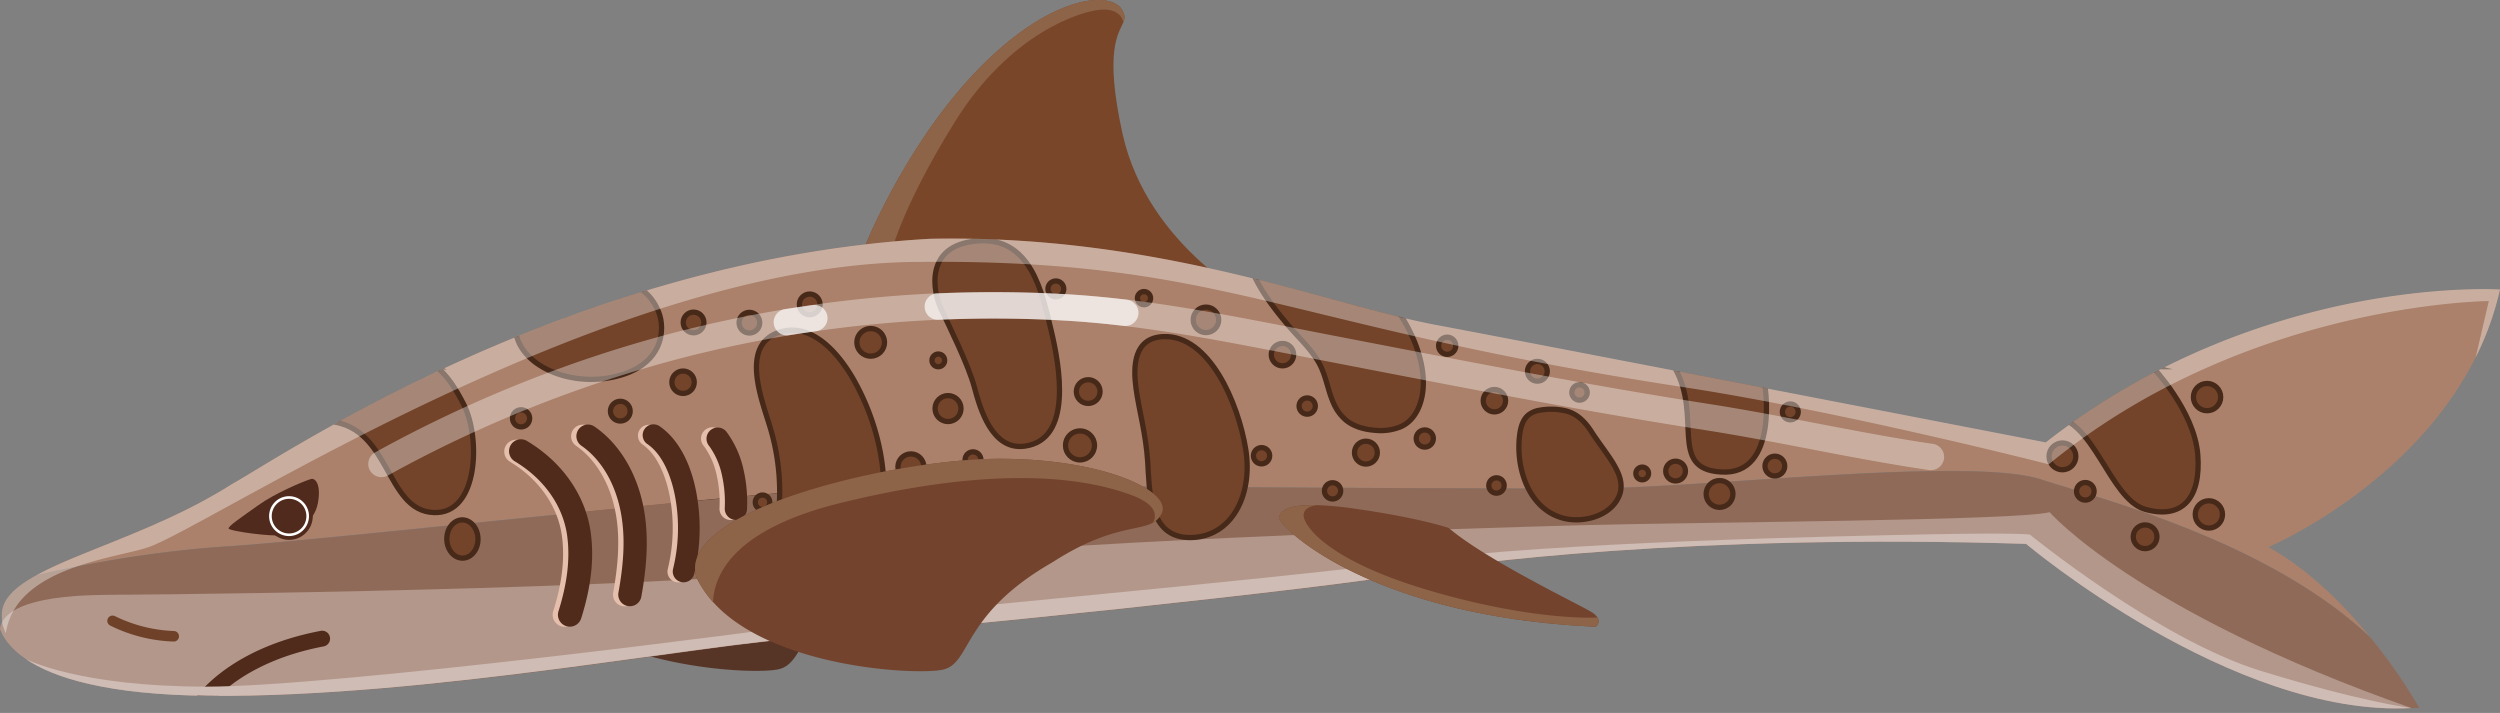 <?xml version="1.0" encoding="UTF-8" standalone="no"?>
<svg
   xmlns:dc="http://purl.org/dc/elements/1.1/"
   xmlns:cc="http://creativecommons.org/ns#"
   xmlns:rdf="http://www.w3.org/1999/02/22-rdf-syntax-ns#"
   xmlns:svg="http://www.w3.org/2000/svg"
   xmlns="http://www.w3.org/2000/svg"
   xmlns:sodipodi="http://sodipodi.sourceforge.net/DTD/sodipodi-0.dtd"
   xmlns:inkscape="http://www.inkscape.org/namespaces/inkscape"
   viewBox="0 0 984.36 280.72"
   version="1.1"
   id="svg169"
   sodipodi:docname="fish3-flip.svg"
   inkscape:version="0.92.5 (2060ec1f9f, 2020-04-08)">
  <rect x="0" y="0" width="984.36" height="280.72" fill="#808080" stroke="none"/>
  <sodipodi:namedview
     pagecolor="#ffffff"
     bordercolor="#666666"
     borderopacity="1"
     objecttolerance="10"
     gridtolerance="10"
     guidetolerance="10"
     inkscape:pageopacity="0"
     inkscape:pageshadow="2"
     inkscape:window-width="759"
     inkscape:window-height="521"
     id="namedview171"
     showgrid="false"
     inkscape:zoom="0.30781422"
     inkscape:cx="492.17999"
     inkscape:cy="140.36"
     inkscape:window-x="787"
     inkscape:window-y="203"
     inkscape:window-maximized="0"
     inkscape:current-layer="svg169" />
  <defs
     id="defs7">
    <style
       id="style2">.cls-1{fill:none;}.cls-2{fill:#563426;}.cls-3{fill:#8d6448;}.cls-4{fill:#794629;}.cls-5{fill:#ab816b;}.cls-6{fill:#8f6a58;}.cls-7{fill:#b3978b;}.cls-8{clip-path:url(#clip-path);}.cls-9{fill:#73442a;stroke:#462919;stroke-miterlimit:10;stroke-width:2.08px;}.cls-10{fill:#e5bfac;}.cls-11{fill:#502b1b;}.cls-12{fill:#6f4129;}.cls-13{fill:#cfbcb5;}.cls-14{fill:#73432d;}.cls-15{fill:#502a1d;}.cls-16,.cls-17,.cls-18{fill:#fff;}.cls-17{opacity:0.36;}.cls-18{opacity:0.66;}</style>
    <clipPath
       id="clip-path">
      <path
         class="cls-1"
         d="M983.61,243a10.56,10.56,0,0,0-.77-5h0a8.67,8.67,0,0,0-.38-.82c-2-4-6.46-7.43-12.59-10.78a174,174,0,0,0-16.62-7.61c-2.5-1-5.1-2.09-7.78-3.16-.27-.1-.52-.21-.78-.32l-1.66-.66-3.37-1.35-3.43-1.4c-1.38-.56-2.76-1.12-4.17-1.71l-2.85-1.2c-1.37-.58-2.75-1.16-4.14-1.77l-1.76-.77c-1-.45-2-.92-3.08-1.38l-1.26-.57c-.79-.36-1.58-.72-2.38-1.1l-1.26-.6c-1.73-.81-3.45-1.65-5.18-2.52l-1.11-.57c-.6-.3-1.19-.6-1.79-.92-1.12-.58-2.24-1.17-3.36-1.79-3.61-2-7.19-4-10.68-6.26-20.56-11.47-134.37-88.8-275.13-96.7C527.75,92.27,462.46,119.75,419,127.92s-240.15,46.27-240.15,46.27C94,107.8,0,114,0,114a117,117,0,0,0,9.58,26.75c25.53,51,81.61,74.72,81.61,74.72-16,8.9-29.87,22.92-40.12,35.52,0,0,0,0,0,0A214,214,0,0,0,31.8,278.69l1.53.08C103.86,282.53,185,214.12,185,214.12c129.22-4.08,222.84,7.41,245.25,12s196.23,23.17,234.63,24.95S813.68,274.71,900.27,274l2.91,0,1.18,0,1.66,0,1.38,0,1.39,0,1.45,0,1.25-.05,1.46-.07,1.18-.06,1.46-.07,1.1-.07,1.47-.09,1-.07,1.46-.1,1-.08,1.46-.12.9-.08,1.46-.13.83-.08,1.47-.15.75-.08,1.48-.17.65-.07,1.53-.19.43-.05c3.25-.42,6.3-.9,9.15-1.42l.2,0,1.44-.27.39-.08,1.31-.26.47-.1,1.21-.27.52-.11,1.13-.26.54-.13,1.08-.26.52-.14c.36-.08.71-.18,1.05-.27l.52-.13,1-.28.51-.14,1-.28.5-.16.93-.28.47-.15.92-.29.41-.15.93-.31.33-.12,1-.34.11,0c1.06-.39,2.07-.79,3-1.2l.4-.17.66-.28.47-.21.6-.27.49-.23.55-.26.49-.24.51-.26.49-.25.48-.25.49-.26.45-.25.48-.27.41-.24.48-.29.38-.23.47-.29.35-.23c.16-.1.32-.2.47-.31l.32-.21.48-.33.27-.19.51-.37.2-.15.59-.45.1-.07c.45-.36.88-.71,1.29-1.06l.1-.09.48-.43.16-.15.4-.37.18-.18.34-.34.19-.19.3-.32.2-.21c.09-.1.18-.19.26-.29l.21-.23.23-.27.2-.24a2.43,2.43,0,0,0,.2-.25l.21-.25.17-.22.21-.28a2.14,2.14,0,0,0,.13-.19l.23-.31.08-.12.25-.36,0-.05a19.85,19.85,0,0,0,1.63-3l0,0c.12-.29.22-.57.32-.83s.1-.27.13-.4A11.11,11.11,0,0,0,983.61,243Z"
         id="path4" />
    </clipPath>
  </defs>
  <title
     id="title9">Asset 12</title>
  <g
     id="Layer_2"
     data-name="Layer 2"
     transform="matrix(-1,0,0,1,984.36,0)">
    <g
       id="fishes_left"
       data-name="fishes left">
      <path
         class="cls-2"
         d="m 774.87,227.22 a 40.21,40.21 0 0 1 -6.49,9.66 c -23.39,26 -80.32,28.94 -90.55,26.64 -11.38,-2.56 -7.11,-21.69 -43.33,-42.38 -21.71,-14 -33.26,-12.16 -39.29,-15.44 a 8.15,8.15 0 0 1 -3.45,-3.56 c -4.51,-8.66 22.49,-21.64 63.78,-21.63 41.29,0.01 127.64,20.16 119.33,46.71 z"
         id="path11"
         inkscape:connector-curvature="0"
         style="fill:#563426" />
      <path
         class="cls-3"
         d="m 774.87,227.22 a 40.21,40.21 0 0 1 -6.49,9.66 c -0.74,-13.67 -11.87,-29.6 -50.59,-39.07 -68,-16.63 -100.87,-7.91 -114.2,-3 -12.16,4.51 -9,9.95 -8.38,10.87 a 8.15,8.15 0 0 1 -3.45,-3.56 c -4.51,-8.66 22.49,-21.64 63.78,-21.63 41.29,0.01 127.64,20.18 119.33,46.73 z"
         id="path13"
         inkscape:connector-curvature="0"
         style="fill:#8d6448" />
      <path
         class="cls-4"
         d="m 644.81,99.37 -9.08,3.89 -13.11,5.58 c -12.42,5.29 -25.9,11 -28.34,11.89 -4.71,1.73 -105.93,-1 -105.93,-1 0,0 44,-22 54,-67 7.34,-33.15 1.47,-39.63 -0.29,-43.92 -0.64,-1.54 -0.75,-2.8 0.46,-4.89 4.56,-8 29.19,-5.67 58,24.74 28.81,30.41 44.29,70.71 44.29,70.71 z"
         id="path15"
         inkscape:connector-curvature="0"
         style="fill:#794629" />
      <path
         class="cls-3"
         d="m 644.81,99.37 -9.08,3.89 c -1,-0.94 -1.61,-1.5 -1.61,-1.5 0,0 -3.8,-18.51 -25.72,-53.76 -21.92,-35.25 -50,-43.81 -57.83,-44.22 -7.83,-0.41 -8.51,5 -8.51,5 -0.64,-1.54 -0.75,-2.8 0.46,-4.89 4.56,-8 29.19,-5.67 58,24.74 28.81,30.41 44.29,70.74 44.29,70.74 z"
         id="path17"
         inkscape:connector-curvature="0"
         style="fill:#8d6448" />
      <path
         class="cls-5"
         d="m 969.87,226.37 c -10.29,-2.41 -41.45,-9.17 -75.14,-11.3 -41.24,-2.61 -248,-26.07 -276.6,-24.8 -28.6,1.27 -211.94,2.15 -258.68,2 -46.74,-0.15 -150.89,-12.77 -179.12,-3.44 -22,7.28 -88.49,23.7 -129.26,62.1 10.25,-12.6 24.07,-26.62 40.12,-35.52 0,0 -56.08,-23.69 -81.61,-74.72 A 117,117 0 0 1 0,114 c 0,0 94,-6.16 178.88,60.23 0,0 196.71,-38.11 240.15,-46.27 43.44,-8.16 108.72,-35.69 199.05,-33.96 140.76,7.9 254.57,85.23 275.13,96.7 3.49,2.23 7.07,4.3 10.68,6.26 1.12,0.62 2.24,1.21 3.36,1.79 0.6,0.32 1.19,0.62 1.79,0.92 l 1.11,0.57 c 1.73,0.87 3.45,1.71 5.18,2.52 l 1.26,0.6 c 0.8,0.38 1.59,0.74 2.38,1.1 l 1.26,0.57 c 1,0.46 2,0.93 3.08,1.38 l 1.76,0.77 c 1.39,0.61 2.77,1.19 4.14,1.77 l 2.85,1.2 c 1.41,0.59 2.79,1.15 4.17,1.71 l 3.43,1.4 3.37,1.35 1.66,0.66 c 0.26,0.11 0.51,0.22 0.78,0.32 2.68,1.07 5.28,2.12 7.78,3.16 a 174,174 0 0 1 16.62,7.62 z"
         id="path19"
         inkscape:connector-curvature="0"
         style="fill:#ab816b" />
      <path
         class="cls-6"
         d="m 982.93,247.22 c 0,0.13 -0.09,0.26 -0.13,0.4 a 18.3,18.3 0 0 1 -0.74,1.73 c -4.35,8.89 -20.74,24.06 -81.79,24.6 -86.59,0.76 -197,-21.1 -235.35,-22.88 -38.35,-1.78 -212.21,-20.36 -234.63,-24.95 -22.42,-4.59 -116,-16.08 -245.25,-12 0,0 -81.18,68.41 -151.71,64.65 L 31.8,278.69 A 214,214 0 0 1 51.05,251 c 0,0 0,0 0,0 40.77,-38.4 107.22,-54.82 129.26,-62.1 28.23,-9.33 132.38,3.32 179.12,3.44 46.74,0.12 230.09,-0.76 258.68,-2 28.59,-1.24 235.36,22.19 276.6,24.8 33.69,2.13 64.85,8.89 75.14,11.3 6.13,3.35 10.58,6.8 12.59,10.78 a 8.67,8.67 0 0 1 0.38,0.82 v 0 a 10.56,10.56 0 0 1 0.77,5 11.11,11.11 0 0 1 -0.66,4.18 z"
         id="path21"
         inkscape:connector-curvature="0"
         style="fill:#8f6a58" />
      <path
         class="cls-7"
         d="m 984.36,247.65 c -1.15,3.16 -3.85,7.56 -10.18,11.84 v 0 c -10.63,7.21 -31.49,14.12 -72.35,14.48 -86.58,0.76 -197,-21.1 -235.35,-22.88 -38.35,-1.78 -212.2,-20.36 -234.62,-24.95 -22.42,-4.59 -116,-16.08 -245.25,-12 0,0 -81.19,68.41 -151.72,64.65 108.8,-38.29 142.43,-77.11 142.43,-77.11 13.44,3.37 139,3.88 182.9,5.08 43.9,1.2 218.7,6.29 282.23,15.47 63.53,9.18 244.57,11.64 300.31,12 33.42,0.25 40.93,7.59 41.6,13.42 z"
         id="path23"
         inkscape:connector-curvature="0"
         style="fill:#b3978b" />
      <g
         class="cls-8"
         clip-path="url(#clip-path)"
         id="g141">
        <path
           class="cls-9"
           d="m 812.91,144.5 c 0,0 -4.54,1.65 -11.2,14.85 -6.66,13.2 -5.67,43 11.65,42.47 19.92,-0.49 16.79,-35.69 43.45,-36 0,0 -17.77,-30.12 -21.92,-30 -4.15,0.12 -21.98,8.68 -21.98,8.68 z"
           id="path25"
           inkscape:connector-curvature="0"
           style="fill:#73442a;stroke:#462919;stroke-width:2.08px;stroke-miterlimit:10" />
        <ellipse
           class="cls-9"
           cx="802.34"
           cy="212.25"
           rx="7.53"
           ry="6.14"
           transform="rotate(-88.9,802.308,212.265)"
           id="ellipse27"
           style="fill:#73442a;stroke:#462919;stroke-width:2.08px;stroke-miterlimit:10" />
        <path
           class="cls-9"
           d="m 733.7,113 c 0,0 -5.23,1.8 -8.49,9.36 -3.26,7.56 -1.8,22 17.85,26.14 19.65,4.14 40.64,-6.84 38.17,-22.47 C 778.76,110.4 733.7,113 733.7,113 Z"
           id="path29"
           inkscape:connector-curvature="0"
           style="fill:#73442a;stroke:#462919;stroke-width:2.08px;stroke-miterlimit:10" />
        <path
           class="cls-9"
           d="m 651.23,231.61 a 41.51,41.51 0 0 1 -8.06,-10.43 c -11.94,-21.82 -6.86,-50.22 4.74,-71.09 5.43,-9.76 16,-23.18 29,-19.46 16.19,4.64 7.72,26.14 4.46,36.84 a 88,88 0 0 0 -4,27 c 0.11,6.94 0.52,14.64 2.92,21.22 3.38,9.26 1.76,23.77 -10.72,24.17 a 20.43,20.43 0 0 1 -8.49,-1.8 33.91,33.91 0 0 1 -9.85,-6.45 z"
           id="path31"
           inkscape:connector-curvature="0"
           style="fill:#73442a;stroke:#462919;stroke-width:2.08px;stroke-miterlimit:10" />
        <path
           class="cls-9"
           d="m 580.76,175.65 c 13,1.89 17.68,-14.72 20,-23.37 2.32,-8.65 9.94,-24 13.06,-30.65 3.12,-6.65 6.84,-25.06 -14.29,-26.76 -21.13,-1.7 -25.45,20.28 -29,35 -3.55,14.72 -8.42,43.13 10.23,45.78 z"
           id="path33"
           inkscape:connector-curvature="0"
           style="fill:#73442a;stroke:#462919;stroke-width:2.08px;stroke-miterlimit:10" />
        <path
           class="cls-9"
           d="m 526.28,132.54 c 11.61,0.47 12,11.52 10.77,20.46 -1.23,8.94 -3.85,17.58 -4.58,28.73 -0.73,11.15 -0.32,30 -16.68,29.94 -16.36,-0.06 -24.87,-16.67 -21.92,-34.83 2.95,-18.16 14.37,-45.04 32.41,-44.3 z"
           id="path35"
           inkscape:connector-curvature="0"
           style="fill:#73442a;stroke:#462919;stroke-width:2.08px;stroke-miterlimit:10" />
        <path
           class="cls-9"
           d="m 433.62,123 c 0,0 -10.62,14.56 -9.62,29.77 0.4,6 2.92,12.56 8.68,15.19 a 20.6,20.6 0 0 0 10,1.49 c 4.19,-0.27 8.46,-1.38 11.69,-4 a 18.15,18.15 0 0 0 4.84,-6.55 c 2.16,-4.68 2.86,-9.9 5.08,-14.57 2.94,-6.2 8.47,-11.06 12.85,-16.25 4.82,-5.7 9.45,-11.65 12.82,-18.35 a 17.34,17.34 0 0 0 2,-5.73 3.9,3.9 0 0 0 -0.37,-2.5 c -1.42,-2.31 -6,-1.4 -8.27,-1.15 a 79.9,79.9 0 0 0 -8,1.33 134.73,134.73 0 0 0 -18.9,5.46 75.15,75.15 0 0 0 -15.5,7.43 24.47,24.47 0 0 0 -5,4.15 10.52,10.52 0 0 0 -1.49,2.14 C 434,121.4 434,122.48 433.62,123 Z"
           id="path37"
           inkscape:connector-curvature="0"
           style="fill:#73442a;stroke:#462919;stroke-width:2.08px;stroke-miterlimit:10" />
        <path
           class="cls-9"
           d="m 379.09,161.71 a 25.86,25.86 0 0 0 -10.94,0 c -4.62,1 -7.86,4.33 -10.35,8.17 -6.06,9.41 -13.83,17 -11.21,24.72 2.77,8.09 13.28,11.25 21.09,9.69 14.71,-2.93 20.13,-20.17 18.27,-33.4 -0.4,-2.85 -1.27,-5.87 -3.56,-7.62 a 9.48,9.48 0 0 0 -3.3,-1.56 z"
           id="path39"
           inkscape:connector-curvature="0"
           style="fill:#73442a;stroke:#462919;stroke-width:2.08px;stroke-miterlimit:10" />
        <path
           class="cls-9"
           d="m 289.89,149.93 c -0.66,0.37 -6.31,37.66 17,35.9 20.54,-1.29 7.17,-21.68 17.92,-40.82 10.75,-19.14 -23.78,-19.15 -31.25,-15.4 -7.47,3.75 -3.67,20.32 -3.67,20.32 z"
           id="path41"
           inkscape:connector-curvature="0"
           style="fill:#73442a;stroke:#462919;stroke-width:2.08px;stroke-miterlimit:10" />
        <path
           class="cls-9"
           d="m 136.92,144.38 c 0,0 -16.57,17.34 -17.92,34.62 -1.35,17.28 6.26,25.57 20.62,21.57 14.36,-4 20.31,-36.75 37.58,-36.68 17.27,0.07 2.94,-17.6 -8.55,-21.19 -11.49,-3.59 -31.73,1.68 -31.73,1.68 z"
           id="path43"
           inkscape:connector-curvature="0"
           style="fill:#73442a;stroke:#462919;stroke-width:2.08px;stroke-miterlimit:10" />
        <circle
           class="cls-9"
           cx="779.19"
           cy="164.72"
           r="3.38"
           id="circle45"
           style="fill:#73442a;stroke:#462919;stroke-width:2.08px;stroke-miterlimit:10" />
        <circle
           class="cls-9"
           cx="740.12"
           cy="161.89"
           r="3.89"
           id="circle47"
           style="fill:#73442a;stroke:#462919;stroke-width:2.08px;stroke-miterlimit:10" />
        <circle
           class="cls-9"
           cx="715.41"
           cy="150.5"
           r="4.41"
           id="circle49"
           style="fill:#73442a;stroke:#462919;stroke-width:2.08px;stroke-miterlimit:10" />
        <circle
           class="cls-9"
           cx="684.12"
           cy="197.77"
           r="2.86"
           id="circle51"
           style="fill:#73442a;stroke:#462919;stroke-width:2.08px;stroke-miterlimit:10" />
        <circle
           class="cls-9"
           cx="711.28"
           cy="126.97"
           r="4.07"
           id="circle53"
           style="fill:#73442a;stroke:#462919;stroke-width:2.08px;stroke-miterlimit:10" />
        <circle
           class="cls-9"
           cx="689.29"
           cy="127.06"
           r="4.07"
           id="circle55"
           style="fill:#73442a;stroke:#462919;stroke-width:2.08px;stroke-miterlimit:10" />
        <circle
           class="cls-9"
           cx="665.54"
           cy="119.85"
           r="4.07"
           id="circle57"
           style="fill:#73442a;stroke:#462919;stroke-width:2.08px;stroke-miterlimit:10" />
        <circle
           class="cls-9"
           cx="641.53"
           cy="134.8"
           r="5.45"
           id="circle59"
           style="fill:#73442a;stroke:#462919;stroke-width:2.08px;stroke-miterlimit:10" />
        <circle
           class="cls-9"
           cx="614.91"
           cy="141.9"
           r="2.51"
           id="circle61"
           style="fill:#73442a;stroke:#462919;stroke-width:2.08px;stroke-miterlimit:10" />
        <circle
           class="cls-9"
           cx="611.08"
           cy="160.87"
           r="5.11"
           id="circle63"
           style="fill:#73442a;stroke:#462919;stroke-width:2.08px;stroke-miterlimit:10" />
        <circle
           class="cls-9"
           cx="625.7"
           cy="183.83"
           r="5.11"
           id="circle65"
           style="fill:#73442a;stroke:#462919;stroke-width:2.08px;stroke-miterlimit:10" />
        <circle
           class="cls-9"
           cx="601.25"
           cy="181.03"
           r="3.12"
           id="circle67"
           style="fill:#73442a;stroke:#462919;stroke-width:2.08px;stroke-miterlimit:10" />
        <circle
           class="cls-9"
           cx="559.12"
           cy="175.37"
           r="5.71"
           id="circle69"
           style="fill:#73442a;stroke:#462919;stroke-width:2.08px;stroke-miterlimit:10" />
        <circle
           class="cls-9"
           cx="555.89"
           cy="154.18"
           r="4.67"
           id="circle71"
           style="fill:#73442a;stroke:#462919;stroke-width:2.08px;stroke-miterlimit:10" />
        <circle
           class="cls-9"
           cx="568.62"
           cy="113.75"
           r="3.12"
           id="circle73"
           style="fill:#73442a;stroke:#462919;stroke-width:2.08px;stroke-miterlimit:10" />
        <circle
           class="cls-9"
           cx="533.92"
           cy="117.4"
           r="2.6"
           id="circle75"
           style="fill:#73442a;stroke:#462919;stroke-width:2.08px;stroke-miterlimit:10" />
        <circle
           class="cls-9"
           cx="509.52"
           cy="125.94"
           r="5.02"
           id="circle77"
           style="fill:#73442a;stroke:#462919;stroke-width:2.08px;stroke-miterlimit:10" />
        <circle
           class="cls-9"
           cx="479.4"
           cy="139.64"
           r="4.41"
           id="circle79"
           style="fill:#73442a;stroke:#462919;stroke-width:2.08px;stroke-miterlimit:10" />
        <circle
           class="cls-9"
           cx="487.63"
           cy="179.44"
           r="3.2"
           id="circle81"
           style="fill:#73442a;stroke:#462919;stroke-width:2.08px;stroke-miterlimit:10" />
        <circle
           class="cls-9"
           cx="469.66"
           cy="159.88"
           r="3.2"
           id="circle83"
           style="fill:#73442a;stroke:#462919;stroke-width:2.08px;stroke-miterlimit:10" />
        <circle
           class="cls-9"
           cx="459.67"
           cy="193.27"
           r="3.2"
           id="circle85"
           style="fill:#73442a;stroke:#462919;stroke-width:2.08px;stroke-miterlimit:10" />
        <circle
           class="cls-9"
           cx="446.54"
           cy="178.22"
           r="4.5"
           id="circle87"
           style="fill:#73442a;stroke:#462919;stroke-width:2.08px;stroke-miterlimit:10" />
        <circle
           class="cls-9"
           cx="423.36"
           cy="172.66"
           r="3.38"
           id="circle89"
           style="fill:#73442a;stroke:#462919;stroke-width:2.08px;stroke-miterlimit:10" />
        <circle
           class="cls-9"
           cx="414.54"
           cy="136.14"
           r="3.38"
           id="circle91"
           style="fill:#73442a;stroke:#462919;stroke-width:2.08px;stroke-miterlimit:10" />
        <circle
           class="cls-9"
           cx="395.95"
           cy="157.77"
           r="4.41"
           id="circle93"
           style="fill:#73442a;stroke:#462919;stroke-width:2.08px;stroke-miterlimit:10" />
        <circle
           class="cls-9"
           cx="379.03"
           cy="146.19"
           r="3.89"
           id="circle95"
           style="fill:#73442a;stroke:#462919;stroke-width:2.08px;stroke-miterlimit:10" />
        <circle
           class="cls-9"
           cx="362.43"
           cy="154.53"
           r="3.03"
           id="circle97"
           style="fill:#73442a;stroke:#462919;stroke-width:2.08px;stroke-miterlimit:10" />
        <circle
           class="cls-9"
           cx="395.13"
           cy="191.16"
           r="3.03"
           id="circle99"
           style="fill:#73442a;stroke:#462919;stroke-width:2.08px;stroke-miterlimit:10" />
        <circle
           class="cls-9"
           cx="337.75"
           cy="186.42"
           r="2.51"
           id="circle101"
           style="fill:#73442a;stroke:#462919;stroke-width:2.08px;stroke-miterlimit:10" />
        <circle
           class="cls-9"
           cx="324.61"
           cy="185.48"
           r="3.89"
           id="circle103"
           style="fill:#73442a;stroke:#462919;stroke-width:2.08px;stroke-miterlimit:10" />
        <circle
           class="cls-9"
           cx="307.3"
           cy="194.49"
           r="5.28"
           id="circle105"
           style="fill:#73442a;stroke:#462919;stroke-width:2.08px;stroke-miterlimit:10" />
        <circle
           class="cls-9"
           cx="172.29"
           cy="179.69"
           r="5.28"
           id="circle107"
           style="fill:#73442a;stroke:#462919;stroke-width:2.08px;stroke-miterlimit:10" />
        <circle
           class="cls-9"
           cx="163.28"
           cy="193.45"
           r="3.46"
           id="circle109"
           style="fill:#73442a;stroke:#462919;stroke-width:2.08px;stroke-miterlimit:10" />
        <circle
           class="cls-9"
           cx="139.74"
           cy="211.35"
           r="4.67"
           id="circle111"
           style="fill:#73442a;stroke:#462919;stroke-width:2.08px;stroke-miterlimit:10" />
        <circle
           class="cls-9"
           cx="114.63"
           cy="202.55"
           r="5.37"
           id="circle113"
           style="fill:#73442a;stroke:#462919;stroke-width:2.08px;stroke-miterlimit:10" />
        <circle
           class="cls-9"
           cx="115.35"
           cy="156.35"
           r="5.37"
           id="circle115"
           style="fill:#73442a;stroke:#462919;stroke-width:2.08px;stroke-miterlimit:10" />
        <circle
           class="cls-9"
           cx="285.52"
           cy="183.51"
           r="3.89"
           id="circle117"
           style="fill:#73442a;stroke:#462919;stroke-width:2.08px;stroke-miterlimit:10" />
        <circle
           class="cls-9"
           cx="279.44"
           cy="162.19"
           r="3.12"
           id="circle119"
           style="fill:#73442a;stroke:#462919;stroke-width:2.08px;stroke-miterlimit:10" />
        <path
           class="cls-10"
           d="m 762,246.79 a 4.68,4.68 0 0 1 -4.37,-3.26 c -3.89,-12.3 -5.14,-23.23 -3.83,-33.42 1.9,-14.67 11,-27.9 24.91,-36.29 a 4.67,4.67 0 1 1 4.82,8 c -11.47,6.91 -18.93,17.65 -20.46,29.48 -1.14,8.81 0,18.43 3.47,29.4 a 4.68,4.68 0 0 1 -4.54,6.08 z"
           id="path121"
           inkscape:connector-curvature="0"
           style="fill:#e5bfac" />
        <path
           class="cls-10"
           d="m 738.32,238.74 a 4.59,4.59 0 0 1 -4.41,-3.76 c -2.15,-11.93 -2.66,-21.62 -1.6,-30.48 1.89,-15.7 9.17,-29 20,-36.48 a 4.574,4.574 0 1 1 5.21,7.52 c -8.67,6 -14.54,17 -16.12,30.05 -0.95,7.93 -0.46,16.75 1.53,27.76 a 4.59,4.59 0 0 1 -3.69,5.32 4.71,4.71 0 0 1 -0.92,0.07 z"
           id="path123"
           inkscape:connector-curvature="0"
           style="fill:#e5bfac" />
        <path
           class="cls-10"
           d="m 717.12,229.32 a 4.27,4.27 0 0 1 -4,-3.22 76.31,76.31 0 0 1 -1,-31.38 c 1.24,-7.11 4.77,-20 14.48,-26.77 a 4.26,4.26 0 0 1 4.85,7 c -7.43,5.14 -10.13,16.56 -10.94,21.23 a 67.56,67.56 0 0 0 0.91,27.85 4.26,4.26 0 0 1 -3.1,5.16 3.9,3.9 0 0 1 -1.2,0.13 z"
           id="path125"
           inkscape:connector-curvature="0"
           style="fill:#e5bfac" />
        <path
           class="cls-10"
           d="m 696.63,204.76 a 4.42,4.42 0 0 1 -4.32,-4.19 56.54,56.54 0 0 1 1.33,-15.44 39.09,39.09 0 0 1 6.54,-14.8 4.42,4.42 0 1 1 7,5.34 30.23,30.23 0 0 0 -5,11.4 48.25,48.25 0 0 0 -1.12,13.05 4.41,4.41 0 0 1 -4.18,4.63 z"
           id="path127"
           inkscape:connector-curvature="0"
           style="fill:#e5bfac" />
        <path
           class="cls-11"
           d="m 759.9,246.75 a 4.68,4.68 0 0 1 -4.37,-3.26 c -3.89,-12.3 -5.14,-23.23 -3.82,-33.42 1.89,-14.67 11,-27.9 24.9,-36.29 a 4.68,4.68 0 1 1 4.83,8 C 770,188.7 762.5,199.44 761,211.27 c -1.14,8.81 0,18.43 3.46,29.4 a 4.68,4.68 0 0 1 -4.54,6.08 z"
           id="path129"
           inkscape:connector-curvature="0"
           style="fill:#502b1b" />
        <path
           class="cls-11"
           d="m 736.25,238.7 a 4.57,4.57 0 0 1 -4.41,-3.76 c -2.16,-11.93 -2.67,-21.62 -1.6,-30.48 1.88,-15.7 9.17,-29 20,-36.48 a 4.571,4.571 0 1 1 5.2,7.52 c -8.67,6 -14.54,16.95 -16.11,30.05 -1,7.93 -0.47,16.75 1.52,27.76 a 4.57,4.57 0 0 1 -4.59,5.39 z"
           id="path131"
           inkscape:connector-curvature="0"
           style="fill:#502b1b" />
        <path
           class="cls-11"
           d="m 715.05,229.28 a 4.27,4.27 0 0 1 -4,-3.22 76.14,76.14 0 0 1 -1,-31.38 c 1.24,-7.11 4.77,-20 14.47,-26.77 a 4.26,4.26 0 1 1 4.85,7 c -7.42,5.14 -10.12,16.56 -10.94,21.23 a 67.73,67.73 0 0 0 0.91,27.85 4.25,4.25 0 0 1 -3.09,5.16 3.94,3.94 0 0 1 -1.2,0.13 z"
           id="path133"
           inkscape:connector-curvature="0"
           style="fill:#502b1b" />
        <path
           class="cls-11"
           d="m 694.55,204.72 a 4.43,4.43 0 0 1 -4.32,-4.19 56.94,56.94 0 0 1 1.33,-15.44 39,39 0 0 1 6.55,-14.8 4.41,4.41 0 1 1 7,5.34 30.23,30.23 0 0 0 -5,11.4 48.65,48.65 0 0 0 -1.12,13.05 4.41,4.41 0 0 1 -4.18,4.63 z"
           id="path135"
           inkscape:connector-curvature="0"
           style="fill:#502b1b" />
        <path
           class="cls-11"
           d="m 905.54,280.72 a 3.09,3.09 0 0 1 -2.58,-1.47 C 902.8,279 891.13,261.08 857.09,254.55 a 3.12,3.12 0 1 1 1.17,-6.12 c 37,7.1 49.48,26.71 50,27.54 a 3.12,3.12 0 0 1 -2.71,4.75 z"
           id="path137"
           inkscape:connector-curvature="0"
           style="fill:#502b1b" />
        <path
           class="cls-12"
           d="m 915.82,252.61 a 2.08,2.08 0 0 1 0,-4.15 57.47,57.47 0 0 0 23.18,-5.81 2.08,2.08 0 1 1 1.87,3.71 60.58,60.58 0 0 1 -25,6.25 z"
           id="path139"
           inkscape:connector-curvature="0"
           style="fill:#6f4129" />
      </g>
      <path
         class="cls-13"
         d="m 974.17,259.5 c -10.63,7.21 -31.49,14.12 -72.35,14.48 -86.58,0.76 -197,-21.1 -235.35,-22.88 -38.35,-1.78 -212.2,-20.36 -234.62,-24.95 -22.42,-4.59 -116,-16.08 -245.25,-12 0,0 -81.19,68.41 -151.72,64.65 0,0 19.12,-2.28 59.35,-14.66 40.23,-12.38 90.88,-53.65 90.88,-53.65 0,0 4.17,-0.78 39,-0.11 34.83,0.67 148.82,3 204.42,10.51 55.6,7.51 214.09,21.26 232.91,24.22 18.82,2.96 191.15,25.32 241.87,25.26 49.9,-0.06 70.23,-10.55 70.86,-10.87 z"
         id="path143"
         inkscape:connector-curvature="0"
         style="fill:#cfbcb5" />
      <path
         class="cls-14"
         d="m 356.06,246.76 a 2.63,2.63 0 0 1 -0.71,-3.62 7.64,7.64 0 0 1 2.64,-2.31 c 5.6,-3.35 41.08,-20.33 55.95,-32.94 0,0 11.24,-3.94 37,-7.6 a 135,135 0 0 1 14.65,-1.39 c 12.53,-0.37 14.6,2.62 15.15,4.82 0.74,2.87 -34.74,39.06 -124.68,43.04 z"
         id="path145"
         inkscape:connector-curvature="0"
         style="fill:#73432d" />
      <path
         class="cls-15"
         d="m 861.9,188.6 c 3,0.9 14.18,5.6 20.81,10.36 6.63,4.76 11.85,8.19 11.64,9.16 -0.21,0.97 -16.92,3.31 -21.45,2.57 -4.53,-0.74 -12.3,-4.81 -13.71,-12.6 -1.41,-7.79 1.23,-9.94 2.71,-9.49 z"
         id="path147"
         inkscape:connector-curvature="0"
         style="fill:#502a1d" />
      <circle
         class="cls-15"
         cx="870.55"
         cy="203.22"
         r="9.35"
         id="circle149"
         style="fill:#502a1d" />
      <path
         class="cls-16"
         d="m 870.4,211.07 a 7.85,7.85 0 1 1 8,-7.7 7.85,7.85 0 0 1 -8,7.7 z m 0.28,-14.66 a 6.82,6.82 0 1 0 6.68,6.94 6.81,6.81 0 0 0 -6.68,-6.94 z"
         id="path151"
         inkscape:connector-curvature="0"
         style="fill:#ffffff" />
      <path
         class="cls-14"
         d="m 710.12,227.35 a 40,40 0 0 1 -6.49,9.66 c -23.39,26.05 -80.32,28.94 -90.55,26.65 C 601.7,261.1 606,242 569.75,221.27 c -21.71,-14 -33.26,-12.16 -39.29,-15.43 a 8.17,8.17 0 0 1 -3.45,-3.57 c -4.51,-8.65 22.49,-21.64 63.78,-21.62 41.29,0.02 127.64,20.16 119.33,46.7 z"
         id="path153"
         inkscape:connector-curvature="0"
         style="fill:#73432d" />
      <path
         class="cls-3"
         d="m 710.12,227.35 a 40,40 0 0 1 -6.49,9.66 c -0.74,-13.66 -11.87,-29.59 -50.59,-39.06 -68,-16.63 -100.87,-7.92 -114.2,-3 -12.16,4.5 -9,9.94 -8.38,10.87 a 8.17,8.17 0 0 1 -3.45,-3.57 c -4.51,-8.65 22.49,-21.64 63.78,-21.62 41.29,0.02 127.64,20.18 119.33,46.72 z"
         id="path155"
         inkscape:connector-curvature="0"
         style="fill:#8d6448" />
      <path
         class="cls-3"
         d="m 356.06,246.76 a 2.63,2.63 0 0 1 -0.71,-3.62 c 11.5,0.48 35.94,-1.58 67.21,-10.94 40.22,-12 48.62,-25.72 48.52,-29.36 -0.1,-3.64 -5.47,-3.91 -5.47,-3.91 v 0 c 12.53,-0.37 14.6,2.62 15.15,4.82 0.72,2.84 -34.76,39.03 -124.7,43.01 z"
         id="path157"
         inkscape:connector-curvature="0"
         style="fill:#8d6448" />
      <path
         class="cls-17"
         d="m 983.61,243 a 10.56,10.56 0 0 0 -0.77,-5 v 0 a 8.67,8.67 0 0 0 -0.38,-0.82 v 0 c -3.54,-7 -14.66,-12.39 -29.18,-18.39 -2.5,-1 -5.1,-2.08 -7.78,-3.16 -0.27,-0.1 -0.52,-0.21 -0.78,-0.32 -0.55,-0.2 -1.1,-0.43 -1.66,-0.66 l -3.37,-1.35 c -1.13,-0.46 -2.28,-0.92 -3.43,-1.4 -1.38,-0.56 -2.76,-1.12 -4.17,-1.71 l -2.85,-1.2 c -1.37,-0.58 -2.75,-1.16 -4.14,-1.77 l -1.76,-0.77 c -1,-0.45 -2,-0.92 -3.08,-1.38 L 919,204.5 c -0.79,-0.36 -1.58,-0.72 -2.38,-1.1 l -1.26,-0.6 c -1.73,-0.81 -3.45,-1.65 -5.18,-2.52 l -1.11,-0.57 c -0.6,-0.3 -1.19,-0.6 -1.79,-0.92 -1.12,-0.58 -2.24,-1.17 -3.36,-1.79 -3.61,-2 -7.19,-4 -10.68,-6.26 C 872.68,179.27 758.87,101.94 618.11,94.04 527.75,92.27 462.46,119.75 419,127.92 375.54,136.09 178.85,174.19 178.85,174.19 94,107.8 0,114 0,114 a 117,117 0 0 0 9.58,26.75 L 4.41,118.54 c 0,0 95.59,0.46 173.27,64.28 0,0 81.31,-20.83 144.28,-30.46 159.74,-24.45 180.67,-50.53 302.18,-49.23 121.51,1.3 275,102.24 301.15,112.09 12,4.51 52.91,7.52 56.77,34.13 a 18.3,18.3 0 0 0 0.74,-1.73 c 0,-0.14 0.1,-0.27 0.13,-0.4 a 11.11,11.11 0 0 0 0.68,-4.22 z"
         id="path159"
         inkscape:connector-curvature="0"
         style="opacity:0.36;fill:#ffffff" />
      <path
         class="cls-17"
         d="m 224,185.1 a 5.19,5.19 0 0 1 -0.65,-10.33 c 15.16,-2.21 31,-5.26 46.36,-8.2 13.58,-2.61 27.62,-5.31 41.15,-7.42 45.71,-7.13 89,-15.51 134.88,-24.38 l 19.05,-3.68 10.17,-2 c 29.29,-5.7 59.57,-11.59 90.2,-13.3 a 502,502 0 0 1 152.66,14.92 511.64,511.64 0 0 1 118.79,47.39 5.192,5.192 0 1 1 -5,9.1 501.28,501.28 0 0 0 -116.33,-46.4 491.27,491.27 0 0 0 -149.51,-14.61 c -29.92,1.67 -59.85,7.49 -88.79,13.12 l -10.2,2 -19,3.68 c -45.95,8.88 -89.36,17.28 -135.25,24.44 -13.35,2.09 -27.3,4.77 -40.8,7.36 -15.45,3 -31.43,6 -46.81,8.28 A 4.91,4.91 0 0 1 224,185.1 Z"
         id="path161"
         inkscape:connector-curvature="0"
         style="opacity:0.36;fill:#ffffff" />
      <path
         class="cls-18"
         d="m 674.48,132.06 -0.7,-0.06 c -1.84,-0.29 -9,-1.34 -10.8,-1.6 a 5.192,5.192 0 1 1 1.47,-10.28 l 10.92,1.61 a 5.2,5.2 0 0 1 -0.89,10.33 z"
         id="path163"
         inkscape:connector-curvature="0"
         style="opacity:0.66;fill:#ffffff" />
      <path
         class="cls-18"
         d="M 541.23,128.35 A 5.19,5.19 0 0 1 540.73,118 c 8.6,-1 16.6,-1.74 24.46,-2.18 16.68,-0.93 33.62,-1 50.36,-0.28 a 5.2,5.2 0 0 1 -0.47,10.38 c -16.39,-0.73 -33,-0.64 -49.31,0.27 -7.64,0.43 -15.43,1.12 -23.81,2.12 a 6.06,6.06 0 0 1 -0.73,0.04 z"
         id="path165"
         inkscape:connector-curvature="0"
         style="opacity:0.66;fill:#ffffff" />
    </g>
  </g>
</svg>
